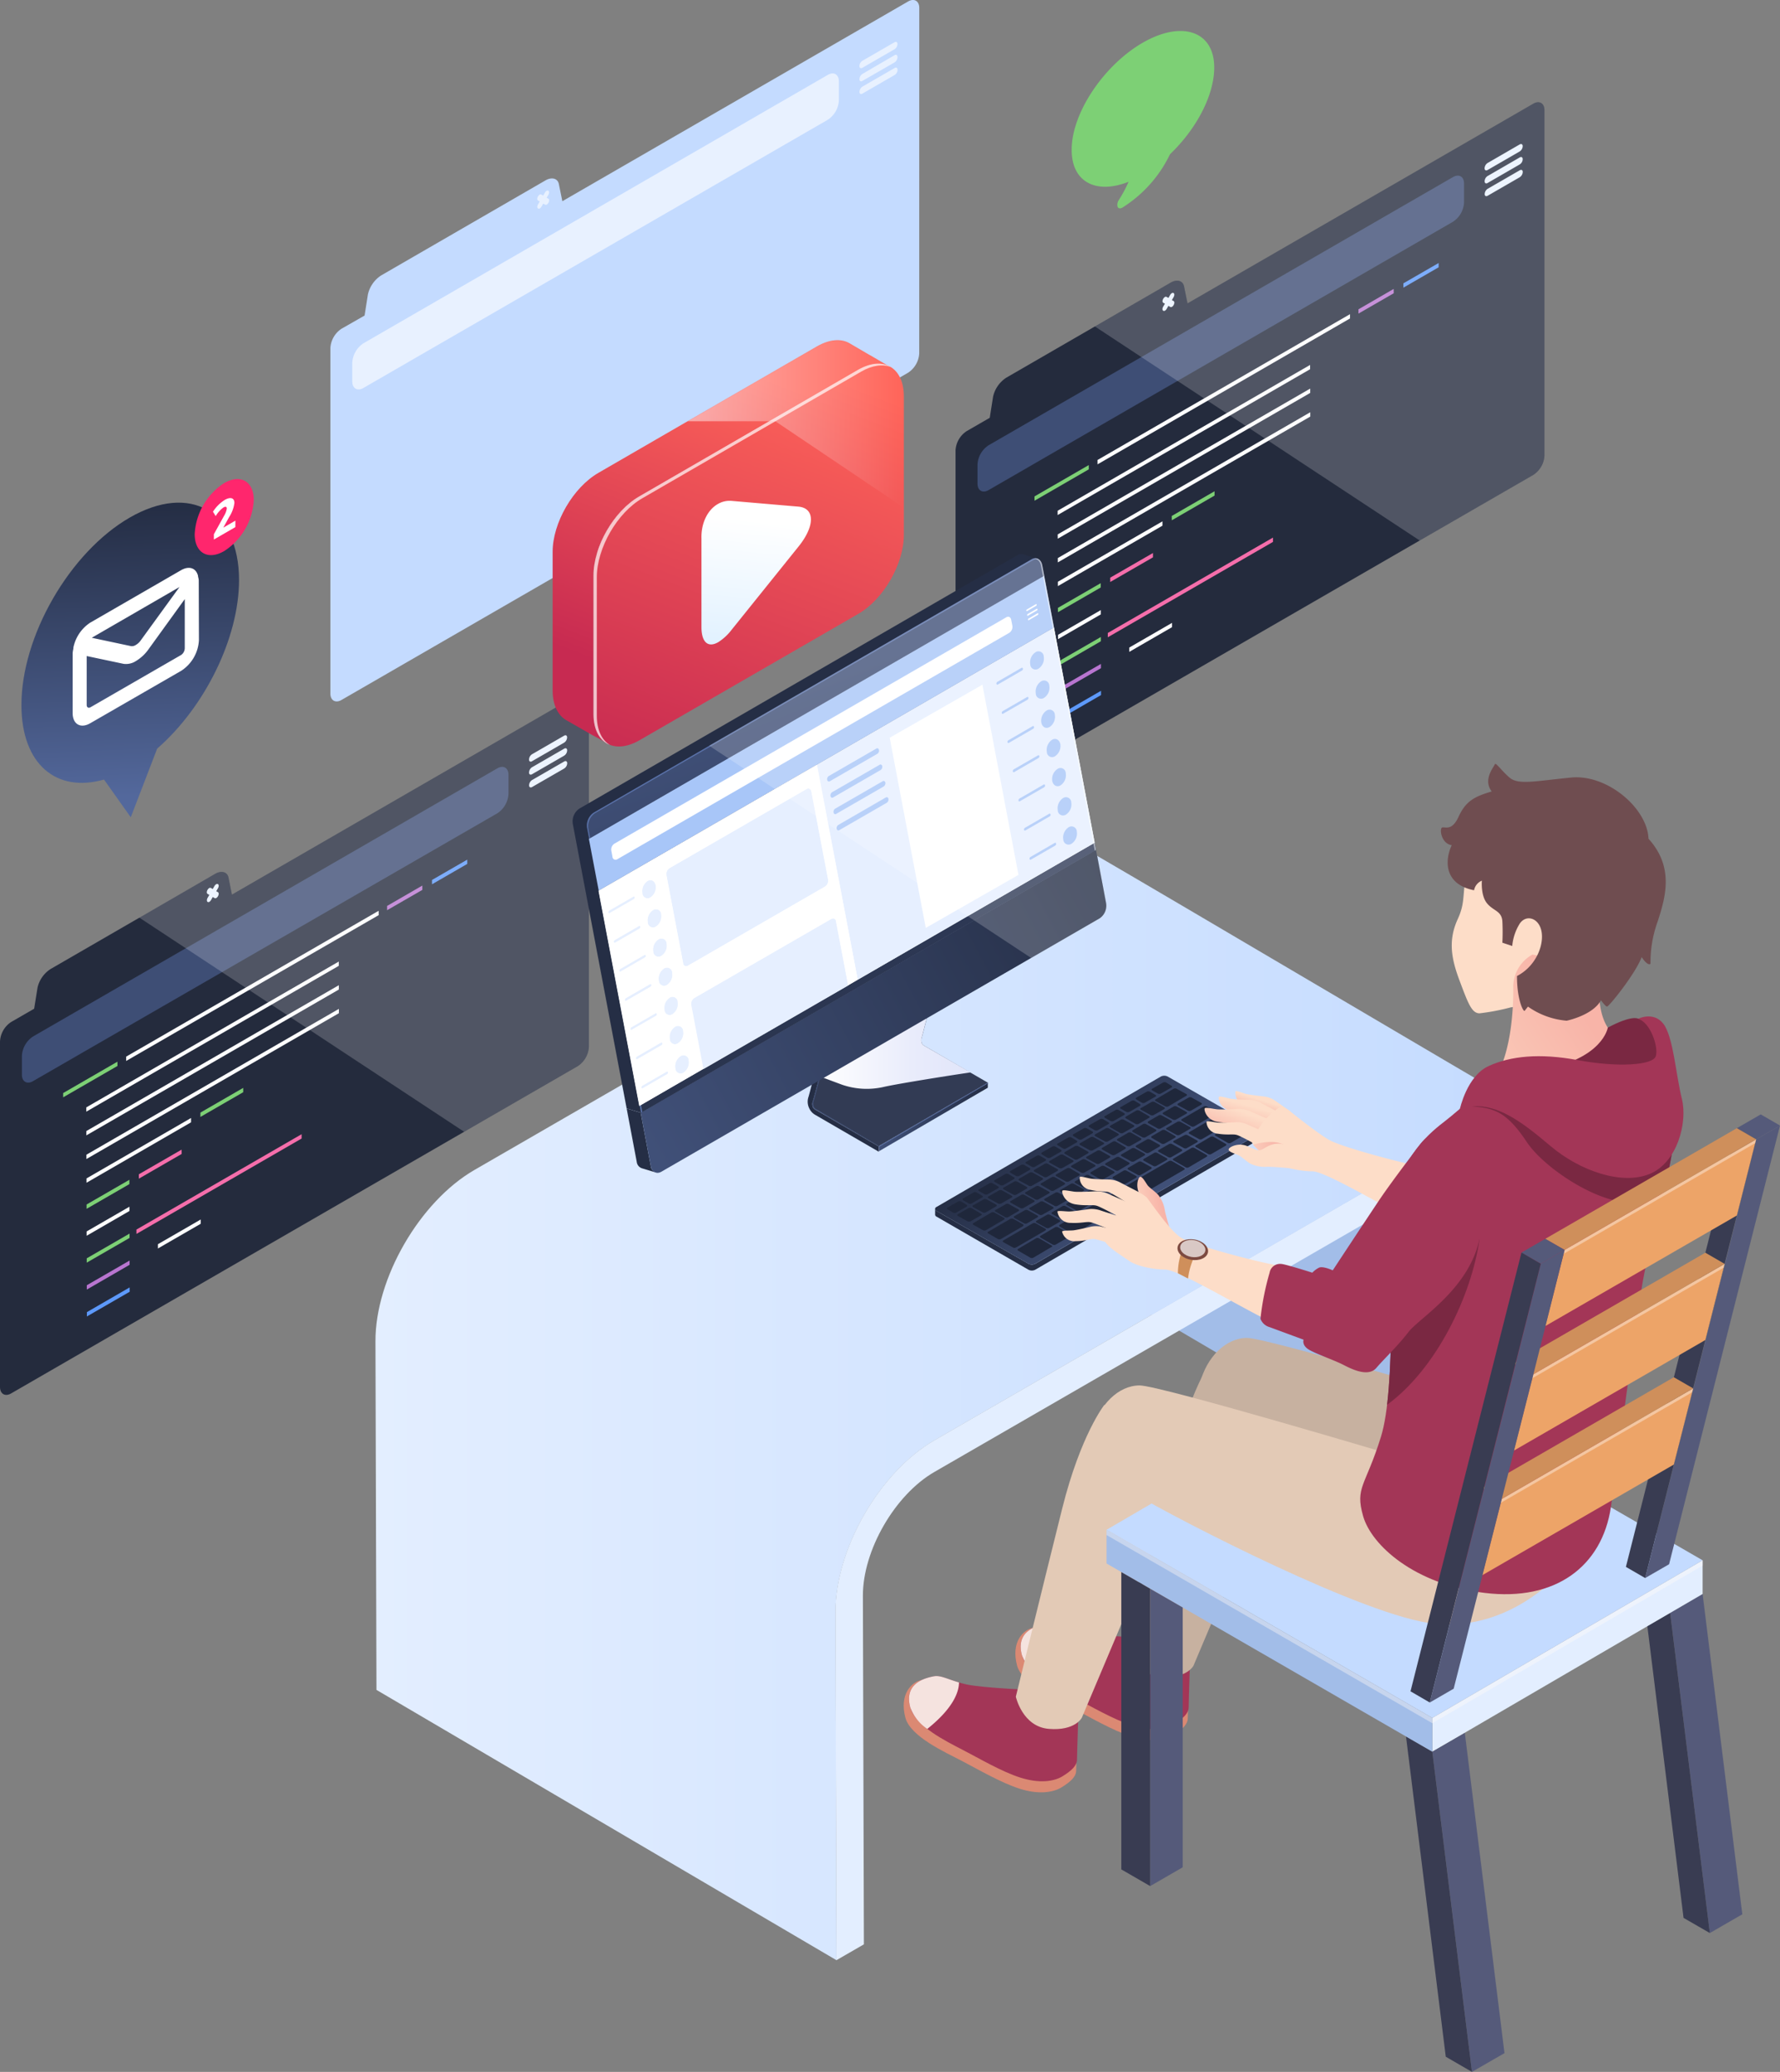<?xml version="1.0" encoding="UTF-8"?> <svg xmlns="http://www.w3.org/2000/svg" xmlns:xlink="http://www.w3.org/1999/xlink" viewBox="0 0 337.17 392.31"><rect x="0" y="0" width="337.17" height="392.31" fill="#808080" stroke="none"/><defs><style>.cls-1{isolation:isolate;}.cls-2{fill:#242b3d;}.cls-10,.cls-20,.cls-3,.cls-35{fill:#fff;}.cls-4{fill:#7dd075;}.cls-5{fill:#b875d0;}.cls-6{fill:#5d99fa;}.cls-7{fill:#f56eab;}.cls-8{fill:#e8f1ff;}.cls-9{fill:#3e4e75;}.cls-10{opacity:0.2;}.cls-10,.cls-20,.cls-22,.cls-35,.cls-45{mix-blend-mode:overlay;}.cls-11{fill:#c4dbff;}.cls-12{fill:#a2bde8;}.cls-13{fill:url(#linear-gradient);}.cls-14{fill:#e3eeff;}.cls-15{fill:#252e45;}.cls-16{fill:url(#linear-gradient-2);}.cls-17{fill:#1f273b;}.cls-18{fill:url(#linear-gradient-3);}.cls-19{fill:url(#linear-gradient-4);}.cls-20{opacity:0.7;}.cls-21{fill:url(#linear-gradient-5);}.cls-22,.cls-35{opacity:0.5;}.cls-22{fill:url(#linear-gradient-6);}.cls-23{fill:url(#linear-gradient-7);}.cls-24{fill:#5c73ab;}.cls-25{fill:#323b54;}.cls-26{mix-blend-mode:multiply;fill:url(#linear-gradient-8);}.cls-27{fill:url(#linear-gradient-9);}.cls-28{fill:#d5d8eb;}.cls-29{fill:url(#linear-gradient-10);}.cls-30{fill:url(#linear-gradient-11);}.cls-31{fill:url(#linear-gradient-12);}.cls-32{fill:#5971a8;}.cls-33{fill:#e6efff;}.cls-34{fill:#a8c6f8;}.cls-36{fill:url(#linear-gradient-13);}.cls-37{fill:#ff266d;}.cls-38{fill:#db8973;}.cls-39{fill:#a33657;}.cls-40{fill:#f5e3df;}.cls-41{fill:#c7b1a0;}.cls-42{fill:#e3cab6;}.cls-43{fill:#555a7a;}.cls-44{fill:#393c52;}.cls-45{fill:#fffbf7;opacity:0.4;}.cls-46,.cls-47,.cls-48,.cls-49,.cls-50,.cls-51,.cls-52,.cls-55,.cls-56,.cls-57,.cls-58{fill-rule:evenodd;}.cls-46{fill:url(#linear-gradient-14);}.cls-47{fill:url(#linear-gradient-15);}.cls-48{fill:url(#linear-gradient-16);}.cls-49{fill:#fdddc8;}.cls-50{fill:url(#linear-gradient-17);}.cls-51{fill:url(#linear-gradient-18);}.cls-52{fill:url(#linear-gradient-19);}.cls-53{fill:#6f4d50;}.cls-54{fill:#7a2842;}.cls-55{fill:url(#linear-gradient-20);}.cls-56,.cls-60{fill:#cf8f5b;}.cls-57{fill:#7d4a41;}.cls-58{fill:#d9c8c5;}.cls-59{fill:#eda468;}</style><linearGradient id="linear-gradient" x1="71.12" y1="265.41" x2="293.06" y2="265.41" gradientUnits="userSpaceOnUse"><stop offset="0" stop-color="#e3eeff"></stop><stop offset="1" stop-color="#c4dbff"></stop></linearGradient><linearGradient id="linear-gradient-2" x1="216.27" y1="229.15" x2="194.8" y2="209.39" gradientUnits="userSpaceOnUse"><stop offset="0" stop-color="#405078"></stop><stop offset="1" stop-color="#252e45"></stop></linearGradient><linearGradient id="linear-gradient-3" x1="142.56" y1="70.54" x2="120.08" y2="128.2" gradientUnits="userSpaceOnUse"><stop offset="0" stop-color="#ff6459"></stop><stop offset="1" stop-color="#c72a51"></stop></linearGradient><linearGradient id="linear-gradient-4" x1="155.09" y1="70.4" x2="125.01" y2="149.06" xlink:href="#linear-gradient-3"></linearGradient><linearGradient id="linear-gradient-5" x1="143.32" y1="98.57" x2="139.53" y2="136.79" gradientUnits="userSpaceOnUse"><stop offset="0" stop-color="#fff"></stop><stop offset="1" stop-color="#cfe9ff"></stop></linearGradient><linearGradient id="linear-gradient-6" x1="130.28" y1="80.29" x2="171.21" y2="80.29" gradientUnits="userSpaceOnUse"><stop offset="0" stop-color="#fff"></stop><stop offset="1" stop-color="#fff" stop-opacity="0"></stop></linearGradient><linearGradient id="linear-gradient-7" x1="166.49" y1="211.49" x2="187.12" y2="211.49" xlink:href="#linear-gradient-2"></linearGradient><linearGradient id="linear-gradient-8" x1="155.2" y1="192.54" x2="183.84" y2="192.54" gradientUnits="userSpaceOnUse"><stop offset="0" stop-color="#fff"></stop><stop offset="0.01" stop-color="#fefeff"></stop><stop offset="0.61" stop-color="#e9ecfb"></stop><stop offset="1" stop-color="#e1e5fa"></stop></linearGradient><linearGradient id="linear-gradient-9" x1="153.87" y1="197.94" x2="179.35" y2="197.94" xlink:href="#linear-gradient-2"></linearGradient><linearGradient id="linear-gradient-10" x1="178.91" y1="179.67" x2="159.69" y2="189.29" xlink:href="#linear-gradient-8"></linearGradient><linearGradient id="linear-gradient-11" x1="122.06" y1="215.1" x2="210.31" y2="167.93" xlink:href="#linear-gradient-2"></linearGradient><linearGradient id="linear-gradient-12" x1="148.58" y1="132.01" x2="176.54" y2="201.3" xlink:href="#linear-gradient-2"></linearGradient><linearGradient id="linear-gradient-13" x1="25.64" y1="150.78" x2="23.81" y2="96.45" gradientUnits="userSpaceOnUse"><stop offset="0" stop-color="#53689c"></stop><stop offset="1" stop-color="#252e45"></stop></linearGradient><linearGradient id="linear-gradient-14" x1="239.28" y1="208.37" x2="238.53" y2="210.81" gradientUnits="userSpaceOnUse"><stop offset="0" stop-color="#fdddc8"></stop><stop offset="1" stop-color="#f8b4a8"></stop></linearGradient><linearGradient id="linear-gradient-15" x1="236.76" y1="209.4" x2="235.58" y2="213.73" xlink:href="#linear-gradient-14"></linearGradient><linearGradient id="linear-gradient-16" x1="234.9" y1="210.35" x2="233" y2="215.62" xlink:href="#linear-gradient-14"></linearGradient><linearGradient id="linear-gradient-17" x1="280.19" y1="226.33" x2="293.95" y2="224.39" gradientUnits="userSpaceOnUse"><stop offset="0" stop-color="#fbd1be"></stop><stop offset="1" stop-color="#f8b4a8"></stop></linearGradient><linearGradient id="linear-gradient-18" x1="236.65" y1="218.73" x2="242.27" y2="217.94" xlink:href="#linear-gradient-17"></linearGradient><linearGradient id="linear-gradient-19" x1="276.3" y1="208.14" x2="300.47" y2="192.7" xlink:href="#linear-gradient-17"></linearGradient><linearGradient id="linear-gradient-20" x1="215.19" y1="229.14" x2="220.09" y2="228.45" xlink:href="#linear-gradient-17"></linearGradient></defs><title>Ресурс 1</title><g class="cls-1"><g id="Слой_2" data-name="Слой 2"><g id="OBJECTS"><path class="cls-2" d="M292.55,20.87c0-1.35-1-1.9-2.13-1.22l-65.48,37.8-.66-3.24c-.22-1.08-1.34-1.38-2.52-.7l-31.14,18a5.79,5.79,0,0,0-2.51,3.6l-.63,4-4.35,2.51A4.66,4.66,0,0,0,181,85.27v65.39c0,1.35,1,1.9,2.13,1.22L290.43,89.93a4.64,4.64,0,0,0,2.12-3.67Z"></path><polygon class="cls-3" points="255.72 59.49 255.72 60.3 207.9 87.92 207.89 87.1 255.72 59.49"></polygon><polygon class="cls-3" points="248.19 78.06 248.19 78.88 200.37 106.49 200.37 105.67 248.19 78.06"></polygon><polygon class="cls-3" points="248.18 73.58 248.18 74.4 200.36 102 200.35 101.19 248.18 73.58"></polygon><polygon class="cls-3" points="248.16 69.1 248.16 69.91 200.34 97.52 200.34 96.71 248.16 69.1"></polygon><polygon class="cls-4" points="206.24 88.06 206.24 88.87 195.96 94.81 195.95 94 206.24 88.06"></polygon><polygon class="cls-5" points="263.99 54.71 264 55.53 257.32 59.38 257.32 58.57 263.99 54.71"></polygon><polygon class="cls-6" points="272.51 49.8 272.51 50.61 265.83 54.47 265.83 53.65 272.51 49.8"></polygon><polygon class="cls-3" points="208.52 115.52 208.52 116.33 200.41 121.02 200.41 120.2 208.52 115.52"></polygon><polygon class="cls-4" points="208.5 110.42 208.5 111.24 200.4 115.92 200.39 115.1 208.5 110.42"></polygon><polygon class="cls-7" points="218.4 104.71 218.4 105.53 210.3 110.2 210.3 109.38 218.4 104.71"></polygon><polygon class="cls-7" points="241.13 101.79 241.13 102.61 209.84 120.67 209.84 119.85 241.13 101.79"></polygon><polygon class="cls-3" points="220.19 98.72 220.19 99.54 200.38 110.98 200.38 110.16 220.19 98.72"></polygon><polygon class="cls-4" points="230.06 93.02 230.06 93.84 221.96 98.52 221.95 97.7 230.06 93.02"></polygon><polygon class="cls-4" points="208.53 120.61 208.53 121.42 200.43 126.11 200.42 125.29 208.53 120.61"></polygon><polygon class="cls-5" points="208.54 125.71 208.55 126.52 200.44 131.2 200.44 130.39 208.54 125.71"></polygon><polygon class="cls-3" points="222.01 117.94 222.01 118.75 213.91 123.43 213.9 122.62 222.01 117.94"></polygon><polygon class="cls-6" points="208.56 130.8 208.56 131.61 200.45 136.3 200.45 135.48 208.56 130.8"></polygon><path class="cls-8" d="M220.66,57.5l-.33.57c-.18.31-.18.65,0,.76a.34.34,0,0,0,.33,0,.9.9,0,0,0,.33-.34l.33-.58.33.2a.34.34,0,0,0,.33,0,.86.86,0,0,0,.33-.35c.18-.31.18-.65,0-.75l-.33-.19.33-.57c.17-.32.17-.65,0-.75a.31.31,0,0,0-.33,0,.93.93,0,0,0-.33.35l-.32.56-.34-.18a.29.29,0,0,0-.32,0,.93.93,0,0,0-.33.35c-.18.31-.18.64,0,.75Z"></path><path class="cls-9" d="M277.32,38.33V34.77c0-1.35-.95-1.9-2.13-1.22L187.28,84.3A4.64,4.64,0,0,0,185.16,88v3.57c0,1.35,1,1.89,2.13,1.21L275.21,42A4.64,4.64,0,0,0,277.32,38.33Z"></path><path class="cls-8" d="M281.78,32.19l6.09-3.52a1.23,1.23,0,0,0,.56-1c0-.35-.25-.5-.57-.32l-6.09,3.52a1.28,1.28,0,0,0-.56,1C281.21,32.23,281.47,32.37,281.78,32.19Z"></path><path class="cls-8" d="M287.88,32.24l-6.09,3.51a1.25,1.25,0,0,0-.56,1c0,.36.25.49.56.32l6.09-3.52a1.23,1.23,0,0,0,.56-1C288.44,32.21,288.19,32.06,287.88,32.24Z"></path><path class="cls-8" d="M287.87,29.81l-6.09,3.52a1.22,1.22,0,0,0-.56,1c0,.36.26.5.56.32l6.09-3.52a1.18,1.18,0,0,0,.56-1C288.43,29.77,288.18,29.63,287.87,29.81Z"></path><path class="cls-10" d="M268.93,102.35l21.5-12.42a4.64,4.64,0,0,0,2.12-3.67V20.87c0-1.35-1-1.9-2.13-1.22l-65.48,37.8-.66-3.24c-.22-1.08-1.34-1.38-2.52-.7l-14.37,8.3Z"></path><path class="cls-11" d="M174.13,1.51c0-1.35-1-1.9-2.13-1.22L106.52,38.1l-.66-3.25c-.22-1.08-1.34-1.38-2.52-.7l-31.14,18a5.82,5.82,0,0,0-2.51,3.6l-.63,4L64.7,62.24a4.71,4.71,0,0,0-2.12,3.68v65.39c0,1.35,1,1.89,2.14,1.21L172,70.58a4.67,4.67,0,0,0,2.12-3.67Z"></path><path class="cls-8" d="M102.24,38.14l-.33.57c-.18.31-.18.66,0,.76a.33.33,0,0,0,.33,0,.93.93,0,0,0,.33-.35l.33-.57.32.19a.35.35,0,0,0,.34,0,1,1,0,0,0,.33-.35c.18-.31.17-.66,0-.76l-.34-.19.33-.56c.18-.32.18-.66,0-.76a.33.33,0,0,0-.33,0,.93.93,0,0,0-.33.35l-.33.56-.33-.18a.33.33,0,0,0-.33,0,.93.93,0,0,0-.33.35c-.18.31-.18.65,0,.76Z"></path><path class="cls-8" d="M158.9,19V15.41c0-1.35-1-1.89-2.13-1.21L68.85,65a4.69,4.69,0,0,0-2.12,3.67l0,3.56c0,1.35,1,1.9,2.13,1.22l87.9-50.75A4.64,4.64,0,0,0,158.9,19Z"></path><path class="cls-8" d="M163.35,12.84l6.1-3.52a1.2,1.2,0,0,0,.55-1c0-.35-.25-.5-.56-.32l-6.09,3.51a1.25,1.25,0,0,0-.56,1C162.79,12.87,163.05,13,163.35,12.84Z"></path><path class="cls-8" d="M169.46,12.88l-6.1,3.52a1.28,1.28,0,0,0-.56,1c0,.36.26.5.57.32l6.09-3.52a1.2,1.2,0,0,0,.56-1C170,12.85,169.77,12.7,169.46,12.88Z"></path><path class="cls-8" d="M169.45,10.45,163.36,14a1.23,1.23,0,0,0-.56,1c0,.36.25.5.56.32l6.09-3.51a1.23,1.23,0,0,0,.56-1C170,10.42,169.76,10.27,169.45,10.45Z"></path><path class="cls-2" d="M111.55,132.82c0-1.35-1-1.9-2.14-1.23L43.93,169.4l-.65-3.24c-.22-1.08-1.34-1.38-2.52-.7l-31.14,18A5.69,5.69,0,0,0,7.11,187l-.64,4-4.35,2.51A4.69,4.69,0,0,0,0,197.22v65.39c0,1.35,1,1.9,2.13,1.22l107.3-61.95a4.69,4.69,0,0,0,2.12-3.67Z"></path><polygon class="cls-3" points="71.72 172.46 71.73 173.28 23.9 200.89 23.9 200.07 71.72 172.46"></polygon><polygon class="cls-3" points="64.19 191.03 64.19 191.85 16.37 219.46 16.37 218.64 64.19 191.03"></polygon><polygon class="cls-3" points="64.18 186.55 64.18 187.37 16.36 214.98 16.36 214.16 64.18 186.55"></polygon><polygon class="cls-3" points="64.17 182.07 64.17 182.88 16.35 210.49 16.35 209.68 64.17 182.07"></polygon><polygon class="cls-4" points="22.24 201.03 22.25 201.84 11.96 207.78 11.96 206.97 22.24 201.03"></polygon><polygon class="cls-5" points="80 167.68 80 168.5 73.32 172.35 73.32 171.54 80 167.68"></polygon><polygon class="cls-6" points="88.51 162.77 88.51 163.58 81.83 167.44 81.83 166.62 88.51 162.77"></polygon><polygon class="cls-3" points="24.52 228.49 24.52 229.3 16.41 233.99 16.41 233.17 24.52 228.49"></polygon><polygon class="cls-4" points="24.51 223.39 24.51 224.21 16.4 228.89 16.4 228.07 24.51 223.39"></polygon><polygon class="cls-7" points="34.4 217.68 34.41 218.5 26.3 223.18 26.3 222.35 34.4 217.68"></polygon><polygon class="cls-7" points="57.13 214.76 57.13 215.58 25.85 233.64 25.84 232.82 57.13 214.76"></polygon><polygon class="cls-3" points="36.19 211.69 36.19 212.51 16.39 223.95 16.39 223.13 36.19 211.69"></polygon><polygon class="cls-4" points="46.07 205.99 46.07 206.81 37.96 211.49 37.96 210.67 46.07 205.99"></polygon><polygon class="cls-4" points="24.54 233.58 24.54 234.4 16.43 239.08 16.43 238.26 24.54 233.58"></polygon><polygon class="cls-5" points="24.55 238.68 24.55 239.49 16.44 244.18 16.44 243.36 24.55 238.68"></polygon><polygon class="cls-3" points="38.02 230.91 38.02 231.72 29.91 236.4 29.91 235.59 38.02 230.91"></polygon><polygon class="cls-6" points="24.56 243.77 24.57 244.59 16.46 249.27 16.46 248.45 24.56 243.77"></polygon><path class="cls-8" d="M39.65,169.45l-.33.57c-.17.31-.17.65,0,.75a.31.31,0,0,0,.33,0,1,1,0,0,0,.32-.34l.33-.58.33.19a.31.31,0,0,0,.33,0,.86.86,0,0,0,.33-.35c.18-.31.18-.65,0-.75l-.33-.19.33-.57c.18-.32.18-.65,0-.76a.34.34,0,0,0-.33,0,1,1,0,0,0-.34.35l-.32.56-.33-.18a.31.31,0,0,0-.33,0,.93.93,0,0,0-.33.35c-.18.31-.18.64,0,.75Z"></path><path class="cls-9" d="M96.32,150.28v-3.56c0-1.35-1-1.9-2.14-1.22L6.27,196.25a4.69,4.69,0,0,0-2.12,3.67v3.57c0,1.35,1,1.89,2.13,1.21L94.2,154A4.69,4.69,0,0,0,96.32,150.28Z"></path><path class="cls-8" d="M100.77,144.14l6.09-3.52a1.23,1.23,0,0,0,.56-1c0-.35-.25-.5-.56-.32l-6.09,3.52a1.25,1.25,0,0,0-.56,1C100.21,144.18,100.46,144.32,100.77,144.14Z"></path><path class="cls-8" d="M106.87,144.19l-6.09,3.51a1.25,1.25,0,0,0-.56,1c0,.36.26.5.56.33l6.1-3.52a1.23,1.23,0,0,0,.56-1C107.43,144.16,107.18,144,106.87,144.19Z"></path><path class="cls-8" d="M106.87,141.76l-6.1,3.52a1.25,1.25,0,0,0-.56,1c0,.36.26.5.57.32l6.09-3.52a1.23,1.23,0,0,0,.56-1C107.43,141.72,107.18,141.58,106.87,141.76Z"></path><path class="cls-10" d="M87.92,214.3l21.51-12.42a4.69,4.69,0,0,0,2.12-3.67V132.82c0-1.35-1-1.9-2.14-1.23L43.93,169.4l-.65-3.24c-.22-1.08-1.34-1.38-2.52-.7l-14.37,8.29Z"></path><path class="cls-12" d="M293.35,227.18c0-4.27-1.53-7.29-4-8.7-18.8-10.93-68.35-40.27-87.15-51.2,2.44,1.42,4,4.43,4,8.71l.19,66,87.15,51.19Z"></path><path class="cls-13" d="M205.91,160.94c-3.42-2-8.15-1.71-13.37,1.3L89.85,221.54c-10.36,6-18.77,20.53-18.73,32.44l.19,66,87.15,51.19-.19-66c0-11.91,8.37-26.46,18.73-32.44l102.7-59.3c5.21-3,9.94-3.28,13.36-1.29C274.26,201.21,224.71,171.87,205.91,160.94Z"></path><path class="cls-14" d="M279.7,213.43c10.36-6,18.81-1.16,18.85,10.75l.18,66-5.19,3-.19-66c0-8.61-6.14-12.09-13.64-7.76L177,278.71c-7.49,4.32-13.57,14.85-13.55,23.45l.19,66-5.2,3-.19-66c0-11.91,8.37-26.46,18.73-32.44Z"></path><path class="cls-15" d="M238.61,214.59l-42.51,24.7a1.4,1.4,0,0,1-1.29,0l-17.41-10a.45.45,0,0,1-.27-.38V230a.45.45,0,0,0,.27.37l17.41,10.05a1.4,1.4,0,0,0,1.29,0l42.5-24.7a.45.45,0,0,0,.27-.37v-1.17A.46.46,0,0,1,238.61,214.59Z"></path><path class="cls-16" d="M238.6,213.84c.36.21.36.54,0,.75l-42.51,24.7a1.4,1.4,0,0,1-1.29,0l-17.41-10a.4.4,0,0,1,0-.75l42.5-24.7a1.43,1.43,0,0,1,1.29,0Z"></path><path class="cls-17" d="M195.06,229l1.81,1a.6.6,0,0,0,.58,0l2-1.13c.16-.09.16-.24,0-.34l-1.81-1a.6.6,0,0,0-.58,0l-1.95,1.13C194.9,228.7,194.9,228.85,195.06,229Z"></path><path class="cls-17" d="M201.64,230.86l2-1.13c.16-.1.16-.25,0-.34l-1.8-1a.65.65,0,0,0-.59,0l-1.95,1.14c-.16.09-.16.24,0,.34l1.8,1A.68.68,0,0,0,201.64,230.86Z"></path><path class="cls-17" d="M196.36,231.5l1.8,1a.68.68,0,0,0,.59,0l1.95-1.13c.16-.1.16-.25,0-.34l-1.8-1a.68.68,0,0,0-.59,0l-2,1.14C196.19,231.25,196.19,231.4,196.36,231.5Z"></path><path class="cls-17" d="M207,231.23l-2.29-1.32a.66.66,0,0,0-.58,0l-3.39,2c-.16.09-.16.24,0,.34l2.29,1.32a.66.66,0,0,0,.58,0l3.4-2C207.14,231.48,207.14,231.33,207,231.23Z"></path><path class="cls-17" d="M202.73,233.71l-2.3-1.33a.66.66,0,0,0-.58,0L197.1,234c-.16.1-.16.25,0,.34l2.29,1.32a.6.6,0,0,0,.58,0l2.76-1.6A.17.17,0,0,0,202.73,233.71Z"></path><path class="cls-17" d="M192.17,230.63l1.81,1a.6.6,0,0,0,.58,0l1.95-1.13c.16-.1.16-.25,0-.34l-1.81-1a.6.6,0,0,0-.58,0l-2,1.13C192,230.39,192,230.54,192.17,230.63Z"></path><path class="cls-17" d="M186.33,227.09l-2,1.13a.18.18,0,0,0,0,.34l1.81,1a.68.68,0,0,0,.59,0l1.95-1.13a.18.18,0,0,0,0-.34l-1.81-1A.62.62,0,0,0,186.33,227.09Z"></path><path class="cls-17" d="M185.83,229.81l-1.8-1.05a.66.66,0,0,0-.58,0l-2,1.14c-.16.09-.16.24,0,.34l1.81,1a.65.65,0,0,0,.59,0l2-1.13C186,230.06,186,229.9,185.83,229.81Z"></path><path class="cls-17" d="M190.16,230.59l-1.81-1a.6.6,0,0,0-.58,0l-3.39,2c-.16.09-.16.24,0,.34l1.81,1a.6.6,0,0,0,.58,0l3.4-2C190.33,230.84,190.33,230.68,190.16,230.59Z"></path><path class="cls-17" d="M193.75,231.8l-1.8-1a.68.68,0,0,0-.59,0l-4.16,2.42a.17.17,0,0,0,0,.33l1.81,1.05a.68.68,0,0,0,.59,0l4.16-2.42C193.92,232.05,193.92,231.9,193.75,231.8Z"></path><path class="cls-17" d="M198,232.64l-1.8-1a.68.68,0,0,0-.59,0l-5.55,3.23a.18.18,0,0,0,0,.34l1.81,1a.6.6,0,0,0,.58,0L198,233C198.16,232.88,198.16,232.73,198,232.64Z"></path><path class="cls-17" d="M199.13,235.8l-2.3-1.33a.66.66,0,0,0-.58,0l-3.39,2c-.16.1-.16.25,0,.34l2.3,1.33a.63.63,0,0,0,.58,0l3.39-2A.17.17,0,0,0,199.13,235.8Z"></path><path class="cls-17" d="M183.07,228.12l-1-.61a.68.68,0,0,0-.59,0l-2,1.14c-.16.1-.16.25,0,.34l1.06.61a.66.66,0,0,0,.58,0l2-1.14C183.23,228.36,183.23,228.21,183.07,228.12Z"></path><path class="cls-17" d="M195,222.05l-1.95,1.13c-.16.1-.16.25,0,.34l1.81,1a.62.62,0,0,0,.59,0l2-1.13c.16-.09.16-.24,0-.34l-1.81-1A.68.68,0,0,0,195,222.05Z"></path><path class="cls-17" d="M191.41,222.06l1.05.61a.73.73,0,0,0,.58,0l2-1.15c.16-.09.16-.24,0-.34l-1.05-.6a.66.66,0,0,0-.58,0l-2,1.14C191.24,221.81,191.25,222,191.41,222.06Z"></path><path class="cls-17" d="M188.42,223.79l1.06.61a.66.66,0,0,0,.58,0l2-1.15a.17.17,0,0,0,0-.33l-1.05-.61a.68.68,0,0,0-.59,0l-2,1.14C188.26,223.55,188.26,223.7,188.42,223.79Z"></path><path class="cls-17" d="M185.44,225.52l1.05.61a.66.66,0,0,0,.58,0l2-1.14c.16-.09.16-.24,0-.34l-1.06-.6a.63.63,0,0,0-.58,0l-2,1.15A.17.17,0,0,0,185.44,225.52Z"></path><path class="cls-17" d="M182.46,227.26l1,.61a.63.63,0,0,0,.58,0l2-1.14c.17-.09.16-.24,0-.33l-1.05-.61a.6.6,0,0,0-.58,0l-2,1.14C182.29,227,182.29,227.16,182.46,227.26Z"></path><path class="cls-17" d="M203.67,217l-1.95,1.13c-.16.1-.16.25,0,.34l1.81,1.05a.65.65,0,0,0,.59,0l1.95-1.13c.16-.09.16-.24,0-.34l-1.81-1A.68.68,0,0,0,203.67,217Z"></path><path class="cls-17" d="M200.36,216.86l1,.6a.6.6,0,0,0,.58,0l2-1.14c.16-.09.16-.24,0-.34l-1-.6a.6.6,0,0,0-.58,0l-2,1.14C200.19,216.61,200.19,216.76,200.36,216.86Z"></path><path class="cls-17" d="M197.37,218.59l1,.61a.68.68,0,0,0,.59,0l2-1.14c.16-.1.16-.25,0-.34l-1.05-.61a.68.68,0,0,0-.59,0l-2,1.14C197.21,218.35,197.21,218.5,197.37,218.59Z"></path><path class="cls-17" d="M206.32,213.39l1.05.61a.66.66,0,0,0,.58,0l2-1.15a.17.17,0,0,0,0-.33l-1-.61a.68.68,0,0,0-.59,0l-2,1.14A.18.18,0,0,0,206.32,213.39Z"></path><path class="cls-17" d="M203.34,215.12l1,.61a.66.66,0,0,0,.58,0l2-1.14c.16-.09.15-.25,0-.34l-1.05-.6a.63.63,0,0,0-.58,0l-2,1.14C203.18,214.88,203.18,215,203.34,215.12Z"></path><path class="cls-17" d="M215.27,208.19l1,.6a.62.62,0,0,0,.59,0l2-1.14a.17.17,0,0,0,0-.33l-1.05-.61a.68.68,0,0,0-.59,0l-2,1.14C215.11,207.94,215.11,208.09,215.27,208.19Z"></path><path class="cls-17" d="M212.29,209.92l1.05.61a.66.66,0,0,0,.58,0l2-1.14c.17-.1.16-.25,0-.34l-1-.61a.66.66,0,0,0-.58,0l-2,1.15A.17.17,0,0,0,212.29,209.92Z"></path><path class="cls-17" d="M224.7,210.52l-1.81-1a.6.6,0,0,0-.58,0l-1.95,1.13c-.16.09-.16.24,0,.34l1.81,1a.6.6,0,0,0,.58,0l2-1.13A.18.18,0,0,0,224.7,210.52Z"></path><path class="cls-17" d="M223.84,212.22l1.81,1.05a.66.66,0,0,0,.58,0l4.16-2.42c.16-.09.16-.24,0-.34l-1.81-1a.66.66,0,0,0-.58,0l-4.17,2.42A.18.18,0,0,0,223.84,212.22Z"></path><path class="cls-17" d="M219.28,213.67a.63.63,0,0,0,.58,0l2-1.13a.18.18,0,0,0,0-.34l-1.81-1a.6.6,0,0,0-.58,0l-1.95,1.13c-.16.09-.16.24,0,.34Z"></path><path class="cls-17" d="M223.46,214.88l1.95-1.13c.16-.1.16-.25,0-.34l-1.81-1a.66.66,0,0,0-.58,0l-2,1.14a.17.17,0,0,0,0,.33l1.81,1A.66.66,0,0,0,223.46,214.88Z"></path><path class="cls-17" d="M225.29,214.68l1.81,1a.62.62,0,0,0,.59,0l5.55-3.22c.16-.1.16-.25,0-.34l-1.81-1a.68.68,0,0,0-.59,0l-5.55,3.23C225.13,214.43,225.13,214.58,225.29,214.68Z"></path><path class="cls-17" d="M236.53,214.06l-2.29-1.32a.6.6,0,0,0-.58,0l-3.39,2a.17.17,0,0,0,0,.33l2.29,1.33a.66.66,0,0,0,.58,0l3.39-2C236.69,214.3,236.69,214.15,236.53,214.06Z"></path><path class="cls-17" d="M220.57,216.56l2-1.14a.17.17,0,0,0,0-.33L220.71,214a.66.66,0,0,0-.58,0l-1.95,1.13c-.16.1-.16.25,0,.34l1.81,1.05A.66.66,0,0,0,220.57,216.56Z"></path><path class="cls-17" d="M224.76,217.42l2-1.13c.16-.09.16-.24,0-.34l-1.81-1a.62.62,0,0,0-.59,0L222.36,216a.18.18,0,0,0,0,.34l1.81,1A.62.62,0,0,0,224.76,217.42Z"></path><path class="cls-17" d="M232.18,216.59l-2.3-1.33a.66.66,0,0,0-.58,0l-2.75,1.61a.17.17,0,0,0,0,.33l2.29,1.33a.66.66,0,0,0,.58,0l2.76-1.6A.18.18,0,0,0,232.18,216.59Z"></path><path class="cls-17" d="M221.87,219.1l1.95-1.13c.16-.09.16-.24,0-.34l-1.8-1a.65.65,0,0,0-.59,0l-1.95,1.13a.18.18,0,0,0,0,.34l1.81,1A.62.62,0,0,0,221.87,219.1Z"></path><path class="cls-17" d="M228.56,218.69l-2.3-1.32a.66.66,0,0,0-.58,0l-3.39,2a.18.18,0,0,0,0,.34l2.3,1.32a.6.6,0,0,0,.58,0l3.39-2C228.72,218.94,228.72,218.79,228.56,218.69Z"></path><path class="cls-17" d="M223.2,209.3l1.81,1a.63.63,0,0,0,.58,0l1.95-1.13c.16-.1.17-.25,0-.34l-1.81-1a.62.62,0,0,0-.59,0l-2,1.13C223,209.05,223,209.2,223.2,209.3Z"></path><path class="cls-17" d="M218.91,208.49l1.81,1a.65.65,0,0,0,.59,0l3.39-2a.17.17,0,0,0,0-.33l-1.81-1a.68.68,0,0,0-.59,0l-3.39,2C218.75,208.25,218.75,208.4,218.91,208.49Z"></path><path class="cls-17" d="M220.52,209.66l-1.81-1a.66.66,0,0,0-.58,0l-2,1.14a.17.17,0,0,0,0,.33l1.81,1a.68.68,0,0,0,.59,0l2-1.13C220.68,209.9,220.68,209.75,220.52,209.66Z"></path><path class="cls-17" d="M215.23,210.29l-1.95,1.13c-.16.1-.16.25,0,.34l1.81,1.05a.68.68,0,0,0,.59,0l1.95-1.14a.17.17,0,0,0,0-.33l-1.82-1.05A.66.66,0,0,0,215.23,210.29Z"></path><path class="cls-17" d="M192.12,223.73l-2,1.13a.18.18,0,0,0,0,.34l1.81,1a.62.62,0,0,0,.59,0l1.95-1.13c.16-.1.16-.25,0-.34l-1.81-1A.6.6,0,0,0,192.12,223.73Z"></path><path class="cls-17" d="M219,220.78l2-1.13c.16-.09.16-.24,0-.34l-1.8-1a.62.62,0,0,0-.59,0l-1.95,1.13c-.16.1-.16.25,0,.34l1.81,1A.62.62,0,0,0,219,220.78Z"></path><path class="cls-17" d="M216.09,222.46l1.95-1.13c.16-.09.16-.24,0-.34l-1.8-1a.62.62,0,0,0-.59,0l-1.95,1.13c-.16.09-.16.24,0,.34l1.81,1A.62.62,0,0,0,216.09,222.46Z"></path><path class="cls-17" d="M213.2,224.14l2-1.13c.16-.09.16-.25,0-.34l-1.8-1a.65.65,0,0,0-.59,0l-1.95,1.14c-.16.09-.16.24,0,.34l1.81,1A.62.62,0,0,0,213.2,224.14Z"></path><path class="cls-17" d="M212.34,212l-2,1.13c-.16.1-.16.25,0,.34l1.81,1.05a.68.68,0,0,0,.59,0l2-1.14c.16-.09.16-.24,0-.34l-1.82-1A.66.66,0,0,0,212.34,212Z"></path><path class="cls-17" d="M216.53,212.84,214.58,214c-.16.09-.16.24,0,.34l1.81,1a.66.66,0,0,0,.58,0l1.95-1.13c.16-.1.16-.25,0-.34l-1.81-1A.6.6,0,0,0,216.53,212.84Z"></path><path class="cls-17" d="M209.46,213.65l-2,1.13c-.16.1-.16.25,0,.34l1.81,1a.68.68,0,0,0,.59,0l1.95-1.14c.16-.09.16-.24,0-.33l-1.8-1A.66.66,0,0,0,209.46,213.65Z"></path><path class="cls-17" d="M213.64,214.51l-1.95,1.14c-.16.09-.16.24,0,.34l1.81,1a.66.66,0,0,0,.58,0l2-1.13c.15-.1.16-.25,0-.34l-1.82-1.05A.66.66,0,0,0,213.64,214.51Z"></path><path class="cls-17" d="M206.56,215.33l-1.95,1.13c-.16.1-.16.25,0,.34l1.81,1a.65.65,0,0,0,.59,0l2-1.13a.17.17,0,0,0,0-.33l-1.82-1A.66.66,0,0,0,206.56,215.33Z"></path><path class="cls-17" d="M217.68,218.24l1.95-1.14c.16-.09.16-.24,0-.34l-1.81-1a.66.66,0,0,0-.58,0l-2,1.13c-.16.1-.16.25,0,.34l1.81,1.05A.66.66,0,0,0,217.68,218.24Z"></path><path class="cls-17" d="M210.75,216.19l-1.95,1.14c-.16.09-.16.24,0,.34l1.81,1a.66.66,0,0,0,.58,0l1.95-1.13c.16-.1.16-.25,0-.34l-1.81-1.05A.66.66,0,0,0,210.75,216.19Z"></path><path class="cls-17" d="M214.79,219.92l2-1.14c.16-.09.16-.24,0-.34l-1.81-1a.66.66,0,0,0-.58,0l-1.95,1.13c-.17.1-.16.25,0,.34l1.81,1A.66.66,0,0,0,214.79,219.92Z"></path><path class="cls-17" d="M207.86,217.87l-2,1.14a.17.17,0,0,0,0,.33l1.81,1a.66.66,0,0,0,.58,0l1.95-1.14c.17-.09.17-.24,0-.33l-1.8-1A.68.68,0,0,0,207.86,217.87Z"></path><path class="cls-17" d="M211.9,221.6l1.95-1.14c.16-.09.16-.24,0-.34l-1.81-1a.66.66,0,0,0-.58,0l-2,1.13c-.16.1-.16.25,0,.34l1.81,1A.63.63,0,0,0,211.9,221.6Z"></path><path class="cls-17" d="M205,219.55,203,220.69c-.16.09-.16.24,0,.34l1.81,1a.66.66,0,0,0,.58,0l2-1.14c.17-.09.17-.24,0-.33l-1.8-1A.68.68,0,0,0,205,219.55Z"></path><path class="cls-17" d="M209,223.28l2-1.14c.16-.09.16-.24,0-.34l-1.81-1a.66.66,0,0,0-.58,0l-1.95,1.13c-.16.1-.16.25,0,.34l1.81,1.05A.66.66,0,0,0,209,223.28Z"></path><path class="cls-17" d="M202.08,221.23l-2,1.14c-.16.09-.16.24,0,.34l1.81,1a.66.66,0,0,0,.58,0l1.95-1.14c.17-.09.16-.24,0-.33l-1.8-1.05A.68.68,0,0,0,202.08,221.23Z"></path><path class="cls-17" d="M206.12,225l1.95-1.13c.16-.09.16-.24,0-.34l-1.81-1a.6.6,0,0,0-.58,0l-2,1.13c-.16.1-.16.25,0,.34l1.81,1A.6.6,0,0,0,206.12,225Z"></path><path class="cls-17" d="M199.19,222.91l-1.95,1.14a.17.17,0,0,0,0,.33l1.81,1.05a.66.66,0,0,0,.58,0l2-1.14c.16-.09.17-.24,0-.33l-1.8-1.05A.68.68,0,0,0,199.19,222.91Z"></path><path class="cls-17" d="M210.31,225.82l1.95-1.13c.16-.09.16-.25,0-.34l-1.8-1a.62.62,0,0,0-.59,0l-2,1.13c-.16.09-.16.24,0,.34l1.81,1A.62.62,0,0,0,210.31,225.82Z"></path><path class="cls-17" d="M203.23,226.63l2-1.13c.16-.09.16-.24,0-.34l-1.81-1a.6.6,0,0,0-.58,0l-1.95,1.13c-.16.1-.16.25,0,.34l1.81,1A.6.6,0,0,0,203.23,226.63Z"></path><path class="cls-17" d="M196.3,224.59l-2,1.14a.17.17,0,0,0,0,.33l1.81,1.05a.66.66,0,0,0,.58,0l2-1.14a.17.17,0,0,0,0-.33l-1.82-1A.66.66,0,0,0,196.3,224.59Z"></path><path class="cls-17" d="M207.42,227.5l2-1.13c.16-.1.16-.25,0-.34l-1.8-1a.62.62,0,0,0-.59,0L205,226.12c-.16.09-.16.24,0,.34l1.8,1A.68.68,0,0,0,207.42,227.5Z"></path><path class="cls-17" d="M200.34,228.31l1.95-1.13c.16-.09.16-.24,0-.34l-1.81-1a.6.6,0,0,0-.58,0l-2,1.13c-.16.1-.16.24,0,.34l1.81,1A.6.6,0,0,0,200.34,228.31Z"></path><path class="cls-17" d="M204.53,229.18l1.95-1.13c.16-.1.16-.25,0-.34l-1.8-1a.65.65,0,0,0-.59,0l-2,1.14c-.16.09-.16.24,0,.34l1.8,1A.68.68,0,0,0,204.53,229.18Z"></path><path class="cls-17" d="M224.29,221.17,222,219.85a.68.68,0,0,0-.59,0L205,229.37c-.16.1-.16.25,0,.34l2.29,1.33a.66.66,0,0,0,.58,0l16.39-9.53C224.45,221.42,224.45,221.27,224.29,221.17Z"></path><path class="cls-17" d="M200.78,218.69l-1.95,1.13c-.16.1-.16.25,0,.34l1.81,1a.62.62,0,0,0,.59,0l2-1.13c.16-.09.16-.24,0-.34l-1.81-1A.62.62,0,0,0,200.78,218.69Z"></path><path class="cls-17" d="M197.89,220.37l-1.95,1.13c-.16.1-.16.25,0,.34l1.81,1a.62.62,0,0,0,.59,0l1.95-1.13a.18.18,0,0,0,0-.34l-1.81-1A.62.62,0,0,0,197.89,220.37Z"></path><path class="cls-17" d="M194.39,220.32l1.05.61a.66.66,0,0,0,.58,0l2-1.14c.17-.09.17-.25,0-.34l-1.05-.61a.68.68,0,0,0-.59,0l-2,1.15A.17.17,0,0,0,194.39,220.32Z"></path><path class="cls-17" d="M209.31,211.66l1.05.6a.66.66,0,0,0,.58,0l2-1.14c.16-.09.16-.24,0-.34l-1.05-.6a.6.6,0,0,0-.58,0l-2,1.14C209.14,211.41,209.14,211.56,209.31,211.66Z"></path><path class="cls-17" d="M218.25,206.46l1.05.6a.68.68,0,0,0,.59,0l2-1.14a.18.18,0,0,0,0-.34l-1-.6a.62.62,0,0,0-.59,0l-2,1.14C218.09,206.21,218.09,206.36,218.25,206.46Z"></path><path class="cls-17" d="M188.57,229.42l1.81,1.05a.66.66,0,0,0,.58,0l1.95-1.14c.16-.09.17-.24,0-.33L191.1,228a.66.66,0,0,0-.58,0l-2,1.14A.17.17,0,0,0,188.57,229.42Z"></path><path class="cls-17" d="M193.41,226.27l-1.95,1.14a.17.17,0,0,0,0,.33l1.81,1a.66.66,0,0,0,.58,0l2-1.14c.16-.09.17-.24,0-.34l-1.81-1A.66.66,0,0,0,193.41,226.27Z"></path><path class="cls-17" d="M189.23,225.41l-2,1.13a.18.18,0,0,0,0,.34l1.81,1a.62.62,0,0,0,.59,0l2-1.13c.16-.1.16-.25,0-.34l-1.81-1A.63.63,0,0,0,189.23,225.41Z"></path><path class="cls-18" d="M160.92,65c-1.58-.92-3.77-.79-6.19.6L113.36,89.53c-4.82,2.78-8.7,9.51-8.68,15v26.21c0,2.75,1,4.69,2.54,5.6l3.5,2c6.63,3.84-2.39-1.47,4.24,2.38-1.57-.91-2.54-2.85-2.54-5.6V109c0-5.54,3.86-12.27,8.68-15l41.37-23.89c2.42-1.39,4.61-1.52,6.19-.6C160.87,64.93,168.72,69.57,160.92,65Z"></path><path class="cls-19" d="M162.47,70.06c4.81-2.77,8.72-.54,8.74,5v26.21c0,5.53-3.88,12.27-8.69,15l-41.36,23.88c-4.82,2.78-8.73.55-8.74-5V109c0-5.54,3.86-12.27,8.68-15Z"></path><path class="cls-20" d="M113.05,135.52V109.31c0-5.53,3.87-12.27,8.68-15L163.1,70.38c2.14-1.24,4.11-1.47,5.63-.87-1.59-1-3.81-.87-6.26.55L121.1,94c-4.82,2.78-8.7,9.51-8.68,15v26.2c0,3.07,1.21,5.11,3.1,5.86C114,140.14,113.05,138.23,113.05,135.52Z"></path><path class="cls-21" d="M136,95.42a4.4,4.4,0,0,1,2.55-.58l12.69,1.09c3.15.28,3.16,3.68,0,7.58l-12.64,15.72a9.86,9.86,0,0,1-2.54,2.36c-1.88,1.09-3.18.12-3.19-2.84l0-16.82C132.79,99,134.08,96.5,136,95.42Z"></path><path class="cls-22" d="M168.65,69.45h0c-7.79-4.53.06.11-7.74-4.42-1.58-.92-3.77-.79-6.19.6L130.28,79.76h16.58l24.35,16.37V75.05C171.2,72.29,170.22,70.36,168.65,69.45Z"></path><g class="cls-1"><polygon class="cls-23" points="166.49 217.02 187.12 204.99 187.11 205.96 166.49 217.99 166.49 217.02"></polygon><polygon class="cls-24" points="166.49 217.17 187.12 205.14 187.12 204.99 166.49 217.02 166.49 217.17"></polygon><path class="cls-25" d="M175.05,198a1,1,0,0,1-.44-.46,1.65,1.65,0,0,1,0-1.14c.12-.37,1.06-4,2.15-8.17s2.28-8.8,2.42-9.15a.43.43,0,0,1,.19-.24l-20.63,12a.5.5,0,0,0-.19.25c-.13.34-1.35,5-2.41,9.14s-2,7.8-2.16,8.17a1.59,1.59,0,0,0,0,1.14,1,1,0,0,0,.43.46l12.07,7,20.63-12Z"></path><path class="cls-26" d="M176.74,188.25c1.07-4.13,2.28-8.8,2.42-9.15a.43.43,0,0,1,.19-.24l-20.63,12a.5.5,0,0,0-.19.25c-.13.34-1.35,5-2.41,9.14l-.92,3.54,4.25,1.58a14.33,14.33,0,0,0,7.81.47c2.27-.54,11.28-2,16.58-2.78L175.05,198a1,1,0,0,1-.44-.46,1.65,1.65,0,0,1,0-1.14C174.71,196.05,175.65,192.43,176.74,188.25Z"></path><path class="cls-27" d="M154.61,210a.94.94,0,0,1-.44-.46,1.65,1.65,0,0,1,0-1.14c.13-.37,1.07-4,2.16-8.16s2.28-8.81,2.41-9.15a.48.48,0,0,1,.19-.24L179.24,179a.48.48,0,0,1,.11-.09l-20.63,12a.5.5,0,0,0-.19.25c-.13.34-1.35,5-2.41,9.14s-2,7.8-2.16,8.17a1.59,1.59,0,0,0,0,1.14,1,1,0,0,0,.43.46l12.07,7,.16-.1Z"></path><polygon class="cls-28" points="160.72 190.7 181.34 178.66 181.34 179.64 160.72 191.67 160.72 190.7"></polygon><path class="cls-29" d="M180.23,178a1.6,1.6,0,0,0-1.49-.19l-20.62,12a1.58,1.58,0,0,1,1.49.2l1.11.64,20.62-12Z"></path><path class="cls-15" d="M160.72,190.7v1l-1.11-.64c-.09-.05-.86-.47-1.08.11-.13.34-1.35,5-2.41,9.14s-2,7.8-2.16,8.17a1.59,1.59,0,0,0,0,1.14,1,1,0,0,0,.43.46l12.07,7v1l-12.07-7a2.75,2.75,0,0,1-1.12-1.26,2.8,2.8,0,0,1-.14-2.08c.12-.34,1.14-4.29,2.14-8.11,1.38-5.34,2.3-8.87,2.43-9.22.32-.84,1.21-.68,1.88-.29Z"></path></g><path class="cls-15" d="M123.27,220.79l-1.91-10.1-2.66-.8,1.91,10.1a1.45,1.45,0,0,0,1,1.23l2.66.8A1.47,1.47,0,0,1,123.27,220.79Z"></path><path class="cls-15" d="M197.42,107a1.49,1.49,0,0,0-1-1.25h0l-2.66-.8a1.27,1.27,0,0,0-1,.15l-83,48A2.92,2.92,0,0,0,108.5,156l10.2,53.88,2.66.8,86.25-49.79-.25-1.34-.27-.36-9.35-49.74.06-.44Z"></path><path class="cls-30" d="M209.52,171l-1.91-10.1-86.25,49.79,1.91,10.1c.21,1.11,1.1,1.59,2,1.08l83.06-48A2.91,2.91,0,0,0,209.52,171Z"></path><path class="cls-31" d="M197.42,107c-.21-1.1-1.1-1.59-2-1.09l-83,48a2.93,2.93,0,0,0-1.22,2.93l10.19,53.88,86.25-49.79-.25-1.34-.25-.26-9.36-49.92.05-.36Z"></path><path class="cls-32" d="M111.45,156.93a3,3,0,0,1,1.22-2.93l83.06-47.95a1.32,1.32,0,0,1,1-.17,1.24,1.24,0,0,0-1.27,0l-83,48a2.93,2.93,0,0,0-1.22,2.93l10.19,53.88.24-.13Z"></path><polygon class="cls-2" points="121.11 209.37 207.36 159.57 197.8 109.03 111.55 158.82 121.11 209.37"></polygon><polygon class="cls-3" points="154.75 144.78 199.63 118.83 207.35 159.57 162.47 185.51 160.65 186.57 133.21 202.41 121.13 209.38 113.41 168.64 154.75 144.78"></polygon><polygon class="cls-33" points="199.63 118.83 154.75 144.78 162.47 185.51 207.35 159.57 199.63 118.83"></polygon><polygon class="cls-3" points="186.09 129.65 168.53 139.69 175.36 175.7 192.92 165.66 186.09 129.65"></polygon><path class="cls-34" d="M158.79,156.2l9-5.2a.33.33,0,0,1,.5.27.71.71,0,0,1-.31.73l-9,5.19c-.22.14-.44,0-.5-.26A.75.75,0,0,1,158.79,156.2Z"></path><path class="cls-34" d="M158.21,153.11l9-5.19c.22-.13.44,0,.5.26a.76.76,0,0,1-.32.74l-9,5.19c-.23.13-.45,0-.5-.27A.73.73,0,0,1,158.21,153.11Z"></path><path class="cls-34" d="M157.62,150l9-5.19c.22-.14.45,0,.5.26a.75.75,0,0,1-.31.73l-9,5.2c-.22.13-.45,0-.5-.27A.75.75,0,0,1,157.62,150Z"></path><path class="cls-34" d="M157,146.93l9-5.19c.23-.14.45,0,.5.26a.7.7,0,0,1-.31.73l-9,5.2c-.23.13-.45,0-.51-.27A.74.74,0,0,1,157,146.93Z"></path><polygon class="cls-34" points="197.77 109.03 111.55 158.84 113.41 168.64 154.75 144.78 199.63 118.83 197.77 109.03"></polygon><path class="cls-3" d="M116.36,159.76l74.28-42.89c.4-.24.81,0,.9.48l.22,1.13a1.35,1.35,0,0,1-.56,1.33L116.92,162.7a.59.59,0,0,1-.91-.48l-.21-1.13A1.32,1.32,0,0,1,116.36,159.76Z"></path><path class="cls-3" d="M194.5,115.41l1.71-1a.09.09,0,0,1,.15.08.21.21,0,0,1-.09.22l-1.72,1c-.06,0-.13,0-.15-.08A.23.23,0,0,1,194.5,115.41Z"></path><path class="cls-3" d="M196.38,115.27c.06,0,.13,0,.15.08a.24.24,0,0,1-.1.23l-1.71,1a.11.11,0,0,1-.16-.08.24.24,0,0,1,.1-.23Z"></path><path class="cls-3" d="M196.54,116.12c.06,0,.13,0,.15.09a.23.23,0,0,1-.1.22l-1.71,1a.1.1,0,0,1-.15-.08.2.2,0,0,1,.09-.22Z"></path><path class="cls-33" d="M131.48,189l26-15a.59.59,0,0,1,.91.48l2.3,12.11-27.44,15.84-2.3-12.11A1.34,1.34,0,0,1,131.48,189Z"></path><path class="cls-33" d="M156.28,167.87l-26,15a.59.59,0,0,1-.91-.48l-3.16-16.67a1.34,1.34,0,0,1,.57-1.33l26-15c.4-.24.81,0,.9.48l3.17,16.67A1.34,1.34,0,0,1,156.28,167.87Z"></path><path class="cls-33" d="M125.29,181a1,1,0,0,1-1.56-.83,2.3,2.3,0,0,1,1-2.29,1,1,0,0,1,1.56.82A2.3,2.3,0,0,1,125.29,181Z"></path><path class="cls-33" d="M124.78,185.67a2.29,2.29,0,0,1,1-2.29,1,1,0,0,1,1.56.83,2.29,2.29,0,0,1-1,2.29A1,1,0,0,1,124.78,185.67Z"></path><path class="cls-33" d="M128.89,200a1,1,0,0,1,1.57.83,2.33,2.33,0,0,1-1,2.29,1,1,0,0,1-1.57-.83A2.31,2.31,0,0,1,128.89,200Z"></path><path class="cls-33" d="M123.2,169.92a1,1,0,0,1-1.57-.82,2.31,2.31,0,0,1,1-2.29c.69-.41,1.39,0,1.56.82A2.3,2.3,0,0,1,123.2,169.92Z"></path><path class="cls-33" d="M115.38,172.43l4.61-2.66a.16.16,0,0,1,.25.13.37.37,0,0,1-.15.37l-4.62,2.66a.16.16,0,0,1-.25-.13A.36.36,0,0,1,115.38,172.43Z"></path><path class="cls-33" d="M124.24,175.45a1,1,0,0,1-1.56-.83,2.31,2.31,0,0,1,1-2.29,1,1,0,0,1,1.57.83A2.32,2.32,0,0,1,124.24,175.45Z"></path><path class="cls-33" d="M116.42,178l4.62-2.67a.17.17,0,0,1,.25.14.37.37,0,0,1-.15.37l-4.62,2.66a.16.16,0,0,1-.25-.13A.36.36,0,0,1,116.42,178Z"></path><path class="cls-33" d="M117.47,183.49l4.62-2.67c.11-.07.22,0,.25.13a.36.36,0,0,1-.16.37L117.57,184a.17.17,0,0,1-.26-.14A.37.37,0,0,1,117.47,183.49Z"></path><path class="cls-33" d="M118.52,189l4.62-2.67c.11-.06.22,0,.25.14a.37.37,0,0,1-.16.37l-4.62,2.66c-.11.07-.22,0-.25-.13A.39.39,0,0,1,118.52,189Z"></path><path class="cls-33" d="M126.8,188.91a1,1,0,0,1,1.56.83,2.31,2.31,0,0,1-1,2.29,1,1,0,0,1-1.56-.83A2.29,2.29,0,0,1,126.8,188.91Z"></path><path class="cls-33" d="M119.57,194.53l4.61-2.66c.12-.07.23,0,.26.13a.4.4,0,0,1-.16.37L119.66,195c-.11.06-.22,0-.25-.14A.36.36,0,0,1,119.57,194.53Z"></path><path class="cls-33" d="M127.84,194.43a1,1,0,0,1,1.57.83,2.3,2.3,0,0,1-1,2.29,1,1,0,0,1-1.57-.83A2.33,2.33,0,0,1,127.84,194.43Z"></path><path class="cls-33" d="M120.62,200.06l4.61-2.67a.17.17,0,0,1,.25.14.37.37,0,0,1-.15.37l-4.62,2.66c-.11.07-.22,0-.25-.13A.35.35,0,0,1,120.62,200.06Z"></path><path class="cls-33" d="M121.66,205.59l4.62-2.67a.16.16,0,0,1,.25.13.37.37,0,0,1-.15.37l-4.62,2.67a.16.16,0,0,1-.25-.14A.35.35,0,0,1,121.66,205.59Z"></path><path class="cls-3" d="M162.47,185.51l-1.82,1.06-2.3-12.11a.59.59,0,0,0-.91-.48l-26,15a1.34,1.34,0,0,0-.57,1.33l2.3,12.11-12.08,7-7.72-40.74,41.34-23.87Zm-33.06-3.13a.59.59,0,0,0,.91.48l26-15a1.34,1.34,0,0,0,.57-1.33l-3.17-16.67c-.09-.5-.5-.72-.9-.48l-26,15a1.34,1.34,0,0,0-.57,1.33l3.16,16.67m-4.12-1.4a2.3,2.3,0,0,0,1-2.3,1,1,0,0,0-1.56-.82,2.3,2.3,0,0,0-1,2.29,1,1,0,0,0,1.56.83m3.15,16.57a2.3,2.3,0,0,0,1-2.29,1,1,0,0,0-1.57-.83,2.33,2.33,0,0,0-1,2.29,1,1,0,0,0,1.57.83m-1-5.52a2.31,2.31,0,0,0,1-2.29,1,1,0,0,0-1.56-.83,2.29,2.29,0,0,0-1,2.29,1,1,0,0,0,1.56.83m-4.19-22.11a2.3,2.3,0,0,0,1-2.29c-.17-.86-.87-1.23-1.56-.82a2.31,2.31,0,0,0-1,2.29,1,1,0,0,0,1.57.82m1,5.53a2.32,2.32,0,0,0,1-2.29,1,1,0,0,0-1.57-.83,2.31,2.31,0,0,0-1,2.29,1,1,0,0,0,1.56.83m2.1,11.05a2.29,2.29,0,0,0,1-2.29,1,1,0,0,0-1.56-.83,2.29,2.29,0,0,0-1,2.29,1,1,0,0,0,1.56.83m3.15,16.58a2.33,2.33,0,0,0,1-2.29,1,1,0,0,0-1.57-.83,2.31,2.31,0,0,0-1,2.29,1,1,0,0,0,1.57.83m-8.78-2.52,4.62-2.66a.37.37,0,0,0,.15-.37.17.17,0,0,0-.25-.14l-4.61,2.67a.35.35,0,0,0-.16.37c0,.14.14.2.25.13m-2.1-11.05,4.62-2.66a.37.37,0,0,0,.16-.37c0-.14-.14-.2-.25-.14L118.52,189a.39.39,0,0,0-.16.37c0,.13.14.2.25.13m-2.09-11,4.62-2.66a.37.37,0,0,0,.15-.37.17.17,0,0,0-.25-.14L116.42,178a.36.36,0,0,0-.15.37.16.16,0,0,0,.25.13M119.66,195l4.62-2.67a.4.4,0,0,0,.16-.37c0-.14-.14-.2-.26-.13l-4.61,2.66a.36.36,0,0,0-.16.37c0,.14.14.2.25.14m-4.19-22.11,4.62-2.66a.37.37,0,0,0,.15-.37.16.16,0,0,0-.25-.13l-4.61,2.66a.36.36,0,0,0-.16.37.16.16,0,0,0,.25.13m2.1,11.06,4.61-2.67a.36.36,0,0,0,.16-.37c0-.14-.14-.2-.25-.13l-4.62,2.67a.37.37,0,0,0-.16.36.17.17,0,0,0,.26.14m4.19,22.1,4.62-2.67a.37.37,0,0,0,.15-.37.16.16,0,0,0-.25-.13l-4.62,2.67a.35.35,0,0,0-.15.36.16.16,0,0,0,.25.14"></path><path class="cls-34" d="M198.81,137.66c-.7.41-1.4,0-1.56-.83a2.29,2.29,0,0,1,1-2.29,1,1,0,0,1,1.56.83A2.3,2.3,0,0,1,198.81,137.66Z"></path><path class="cls-34" d="M198.29,142.36a2.32,2.32,0,0,1,1-2.29c.69-.4,1.39,0,1.56.83a2.33,2.33,0,0,1-1,2.29A1,1,0,0,1,198.29,142.36Z"></path><path class="cls-34" d="M202.41,156.65a1,1,0,0,1,1.56.82,2.3,2.3,0,0,1-1,2.29,1,1,0,0,1-1.56-.82A2.3,2.3,0,0,1,202.41,156.65Z"></path><path class="cls-34" d="M196.71,126.61a1,1,0,0,1-1.56-.83,2.29,2.29,0,0,1,1-2.28,1,1,0,0,1,1.56.82A2.29,2.29,0,0,1,196.71,126.61Z"></path><path class="cls-34" d="M188.89,129.12l4.62-2.67c.11-.06.22,0,.25.14a.36.36,0,0,1-.16.37L189,129.62c-.11.07-.22,0-.25-.13A.39.39,0,0,1,188.89,129.12Z"></path><path class="cls-34" d="M197.76,132.14a1,1,0,0,1-1.56-.83,2.3,2.3,0,0,1,1-2.29,1,1,0,0,1,1.56.83A2.29,2.29,0,0,1,197.76,132.14Z"></path><path class="cls-34" d="M189.94,134.64l4.62-2.66c.11-.07.22,0,.25.13a.39.39,0,0,1-.16.37L190,135.15c-.11.06-.22,0-.25-.14A.41.41,0,0,1,189.94,134.64Z"></path><path class="cls-34" d="M191,140.17l4.61-2.67a.17.17,0,0,1,.26.14.37.37,0,0,1-.16.36l-4.62,2.67c-.11.07-.22,0-.25-.13A.36.36,0,0,1,191,140.17Z"></path><path class="cls-34" d="M192,145.69l4.62-2.66a.17.17,0,0,1,.26.13.39.39,0,0,1-.16.37l-4.62,2.67a.17.17,0,0,1-.25-.14A.38.38,0,0,1,192,145.69Z"></path><path class="cls-34" d="M200.31,145.6a1,1,0,0,1,1.57.82,2.31,2.31,0,0,1-1,2.29c-.69.41-1.39,0-1.56-.82A2.3,2.3,0,0,1,200.31,145.6Z"></path><path class="cls-34" d="M193.08,151.22l4.62-2.67c.11-.06.22,0,.25.14a.37.37,0,0,1-.15.37l-4.62,2.66a.16.16,0,0,1-.25-.13A.37.37,0,0,1,193.08,151.22Z"></path><path class="cls-34" d="M201.36,151.12a1,1,0,0,1,1.56.83,2.29,2.29,0,0,1-1,2.29,1,1,0,0,1-1.56-.83A2.31,2.31,0,0,1,201.36,151.12Z"></path><path class="cls-34" d="M194.13,156.75l4.62-2.67c.11-.07.22,0,.25.13a.35.35,0,0,1-.16.37l-4.62,2.67c-.11.06-.22,0-.25-.14A.38.38,0,0,1,194.13,156.75Z"></path><path class="cls-34" d="M195.18,162.27l4.62-2.67c.11-.06.22,0,.25.14a.4.4,0,0,1-.16.37l-4.62,2.66c-.11.07-.22,0-.25-.13A.38.38,0,0,1,195.18,162.27Z"></path><path class="cls-35" d="M197.17,107.07l10.2,54,.24-.14L197.42,107c-.19-1-.92-1.48-1.71-1.2C196.39,105.7,197,106.18,197.17,107.07Z"></path><path class="cls-10" d="M195.34,181.4l13-7.49a2.91,2.91,0,0,0,1.21-2.91l-1.91-10.1-.25-1.34h0L197.8,109h0l-.38-2c-.21-1.1-1.1-1.59-2-1.09l-61.1,35.28Z"></path><path class="cls-36" d="M24.58,98c11.4-6.57,20.67-1.29,20.7,11.8,0,11.08-6.57,24.18-15.51,31.95l-5,13-5.07-7.14c-9,2.57-15.6-2.88-15.64-14C4,120.5,13.2,104.56,24.58,98Z"></path><path class="cls-3" d="M37.65,109.88a3.46,3.46,0,0,0-.13-.67,1.22,1.22,0,0,0-.11-.49c-.46-1.21-1.67-1.58-3.12-.75l-17.2,9.93a7.4,7.4,0,0,0-3.1,4.34,2.1,2.1,0,0,0-.1.62,6.46,6.46,0,0,0-.13.81l0,11.34c0,2.13,1.52,3,3.36,1.92L34.35,127a7.37,7.37,0,0,0,3.33-5.78ZM34,111.15,26.6,121.34a2.93,2.93,0,0,1-.87.78,1.35,1.35,0,0,1-.88.23l-7.47-1.59ZM34.34,124l-17.2,9.92c-.4.23-.72,0-.72-.42l0-9.28,7,1.48a3.46,3.46,0,0,0,2.37-.56A7.84,7.84,0,0,0,28.09,123L35,113.44l0,9.29A1.62,1.62,0,0,1,34.34,124Z"></path><path class="cls-37" d="M42.45,91.48a12.31,12.31,0,0,0-5.57,9.66c0,3.54,2.52,5,5.61,3.19a12.28,12.28,0,0,0,5.58-9.66C48.06,91.13,45.55,89.7,42.45,91.48Z"></path><path class="cls-3" d="M44.59,98.58,42.3,99.91l1.1-2a6.34,6.34,0,0,0,1-2.67c0-1-.78-1.19-1.86-.56a7.33,7.33,0,0,0-2.2,2.21l.52.84a5.24,5.24,0,0,1,1.48-1.65c.39-.22.62-.14.62.22a3.66,3.66,0,0,1-.52,1.37l-1.93,3.49v1l4.07-2.35Z"></path><path class="cls-38" d="M217.74,312.25s-10.54-.41-13.7-1.12-6.86-3.2-8.26-2.94c-2,.38-4.32,2.75-3.12,7.21,1,3.54,7.42,6.44,10.63,8.1s7.45,4.17,11,5.29,6.33.75,8-.29,2.7-2,2.7-3.16.34-11,.34-11Z"></path><path class="cls-39" d="M217.91,310.17s-10.54-.42-13.71-1.13-4.72-1.79-6.12-1.54c-2,.38-5.71,1.46-4.5,5.92,1,3.54,6.67,6.33,9.87,8s7.46,4.17,11,5.29,6.34.75,8-.29,2.71-2,2.71-3.17.33-11,.33-11Z"></path><path class="cls-40" d="M198.08,307.5c-2,.38-5.71,1.46-4.5,5.92a8.34,8.34,0,0,0,3.22,4.06c5.15-4.11,6-7.21,6-8.8C200.55,308,199.25,307.29,198.08,307.5Z"></path><path class="cls-41" d="M230.35,256.15s-4.5,5.64-8,19.64-8.78,35.63-8.78,35.63,1.25,5.67,6.25,6.08,6.25-2.1,6.25-2.1,8.84-20.87,13-30.86,3.08-14.75,3.08-14.75Z"></path><path class="cls-38" d="M196.6,322.15s-10.55-.42-13.71-1.13-6.86-3.19-8.26-2.93c-2,.37-4.32,2.74-3.12,7.2,1,3.54,7.42,6.44,10.63,8.11s7.46,4.16,11,5.29,6.33.75,8-.29,2.71-2,2.71-3.17.33-11,.33-11Z"></path><path class="cls-39" d="M196.76,320.06s-10.54-.41-13.71-1.12-4.72-1.8-6.12-1.54c-2,.37-5.71,1.45-4.5,5.91,1,3.54,6.67,6.34,9.88,8s7.45,4.17,11,5.29,6.33.75,8-.29,2.7-2,2.7-3.16.34-11,.34-11Z"></path><path class="cls-40" d="M176.93,317.4c-2,.37-5.71,1.45-4.5,5.91a8.4,8.4,0,0,0,3.22,4.06c5.15-4.11,6-7.2,6-8.8C179.4,317.91,178.1,317.18,176.93,317.4Z"></path><path class="cls-42" d="M209.2,266s-4.5,5.65-8,19.65-8.78,35.62-8.78,35.62,1.25,5.68,6.25,6.09,6.25-2.11,6.25-2.11,8.84-20.87,13-30.86S221,279.69,221,279.69Z"></path><polygon class="cls-43" points="322.51 301.82 330.03 362.47 323.88 366.02 316.36 305.39 322.51 301.82"></polygon><polygon class="cls-44" points="316.36 305.39 323.88 366.02 318.9 363.15 312.04 307.87 316.36 305.39"></polygon><polygon class="cls-14" points="322.51 295.44 322.51 301.82 271.31 331.68 271.31 325.29 322.51 295.44"></polygon><polygon class="cls-43" points="277.47 328.13 284.98 388.76 278.82 392.31 271.31 331.68 277.47 328.13"></polygon><polygon class="cls-11" points="260.81 259.81 209.61 289.66 271.31 325.29 322.51 295.44 260.81 259.81"></polygon><polygon class="cls-44" points="271.31 331.68 278.82 392.31 273.86 389.44 266.33 328.81 271.31 331.68"></polygon><polygon class="cls-12" points="271.31 325.29 271.31 331.68 209.61 296.05 209.61 289.66 271.31 325.29"></polygon><polygon class="cls-45" points="209.61 289.66 209.61 290.66 271.31 326.29 322.51 296.44 322.51 295.44 271.31 325.29 209.61 289.66"></polygon><polygon class="cls-43" points="224.03 304.39 224.03 353.57 217.87 357.13 217.87 300.83 224.03 304.38 224.03 304.39"></polygon><polygon class="cls-44" points="217.87 300.83 217.87 357.13 212.4 353.97 212.4 297.67 217.87 300.83"></polygon><path class="cls-46" d="M244.45,210.48s-2.18-1.57-2.82-2a4.93,4.93,0,0,0-2.13-.86c-.74-.07-2.87-.33-3.48-.49s-1.82-.67-2-.49a2.32,2.32,0,0,0,1.77,2.57c1.83.6,2.79.46,3.51.82s3.36,2.44,3.36,2.44Z"></path><path class="cls-47" d="M242.71,210.88l-3.6-1.91a5.08,5.08,0,0,0-2.33-.72c-.79,0-3.06-.09-3.72-.22s-2-.54-2.17-.34.1,2.09,2.09,2.56,3,.24,3.77.56,3.78,2.29,3.78,2.29Z"></path><path class="cls-48" d="M241.11,212.29l-4-1.74a5.61,5.61,0,0,0-2.55-.59c-.85.06-3.29.16-4,.09s-2.18-.43-2.36-.19.29,2.23,2.46,2.57,3.22,0,4.09.29,4.24,2.14,4.24,2.14Z"></path><path class="cls-49" d="M283.52,217.62l-2.33,5.95s-7.31-1.89-11.4-2.58-15.74-3.82-18.05-5.16-6.86-5-7.29-5.35-1.52-1.15-2-.86a13,13,0,0,0-5.29,6.74c.66,1.31,3.22,2.76,4.62,3.78s4.68,1.65,6.83,1.65,10.64,5,17.68,8.71a152.16,152.16,0,0,0,18.22,8c3,1,4.46.48,5.85-1.24s5.11-9.19,6.56-13.76Z"></path><path class="cls-50" d="M282,221.58a32.07,32.07,0,0,0,11,11.2,69.72,69.72,0,0,0,3.95-9.27l-13.36-5.89Z"></path><path class="cls-49" d="M240,214.54s-2.86-1.23-3.56-1.55a5,5,0,0,0-2.26-.51c-.75.05-2.92.14-3.55.08s-1.93-.38-2.1-.17a2.35,2.35,0,0,0,2.18,2.28c1.93.3,2.86,0,3.63.25s3.75,1.9,3.75,1.9Z"></path><path class="cls-51" d="M237.37,216.74c.87,1.16,3,2.4,4.25,3.31,1.38-1.37,2.46-2.86,1.35-3.39C241.06,215.77,238.21,216.49,237.37,216.74Z"></path><path class="cls-49" d="M244.72,221.25s-2.89-.3-4.65-.32a6.43,6.43,0,0,1-3.07-.52c-.76-.34-1.85-1.46-2.42-1.69s-1.89-.62-1.85-1.07,1.73-1.3,3.34-.7,2,1,2.73.8,2-1.51,4-1.14S246,220,244.72,221.25Z"></path><path class="cls-49" d="M293.26,150.81c-7.89-.33-12.25,3.31-14.5,10.69s-.81,8.56-2.62,12.5-1.31,7.31.31,11.62,2.31,6.25,3.81,6.25a41.16,41.16,0,0,0,5.88-1.12L302,188.5s6.5-6,8.44-19.75C312.36,155.17,303.7,151.25,293.26,150.81Z"></path><path class="cls-52" d="M286.64,186.75s.37,11.25-3.38,17.31-5.5,6.44-5.5,6.44,11,5.75,21.16,1.37a16.34,16.34,0,0,0,10.16-14.25s-8.13-.56-5.69-14.56l-13.13-2.31A7.06,7.06,0,0,0,286.64,186.75Z"></path><path class="cls-53" d="M280.7,166.75s-.25,2.75.94,4.25,2.81,1.44,2.94,3.44a39.57,39.57,0,0,1,0,4.06l1.87.62a9.64,9.64,0,0,1,1.41-4.22c1.24-1.84,3.7-1.09,4.15,1.54s-1.12,6.54-4.66,8.37c0,4.67,1.25,6.84,1.45,6.59s.63-.8.63-.8a14.81,14.81,0,0,0,7.33,2.67s4.92-1,6.5-3.87c0,0,.8,1.12,1.13,1.2s5.33-6.12,6.58-9.37c1,1.54,1.63,1.46,1.67,1.21a22.61,22.61,0,0,1,1.33-7.88c1.58-4.79,3.13-10.41-1.71-15.75-.21-5.75-7.79-12.25-14.66-11.58s-10,1.44-11.67,0-2.62-3-2.79-2.49-2.29,2.87-.58,5.12c-3.34,1-4.92,1.84-6.3,4.84s-2.83,1.58-3.2,2.08.07,3,1.93,3.25c-1.39,3-1.39,7.42,4.23,8.54A2.44,2.44,0,0,1,280.7,166.75Z"></path><path class="cls-41" d="M297.7,277.65s7.66,23.67-9.84,20c-15.35-3.23-49-21.32-54-24.65s-7.71-6.33-6.52-11.17,4.89-8.5,8.87-8.5,50.24,13.84,50.24,13.84Z"></path><path class="cls-42" d="M297.7,295.44S286.47,310.67,269,307c-15.34-3.23-50.49-21.67-55.49-25s-7.71-6.33-6.52-11.17,4.89-8.5,8.87-8.5,50.24,13.84,50.24,13.84Z"></path><path class="cls-39" d="M283.26,204.06s-6.93,6.19-9.43,8.13-9,6.81-9.88,16.75.56,33.68-2.37,43.12-4.94,9.5-3.38,15,9.69,12.94,23.06,14.56,22.19-5,23.88-16.25,4.25-32.31,6-42.5,7.25-25.81,6.17-34.06-6.67-12.75-7.5-12.75-.67,2.5-7.59,4.5S287.39,202,283.26,204.06Z"></path><path class="cls-54" d="M289.2,216.23c3.5,5.27,15,12.71,21.31,11.27a13.23,13.23,0,0,0,4.72-2.16c1.48-6.29,2.62-12.35,2.08-16.53a22.1,22.1,0,0,0-.45-2.29l-38.14,3C283.39,209.69,285.7,211,289.2,216.23Z"></path><path class="cls-54" d="M262.74,266c9.38-6.85,16-20.69,17.52-31.39l-16.64,4.05C263.55,247.38,263.67,258.26,262.74,266Z"></path><path class="cls-54" d="M310.26,192.87s-1.18-.71-5.71,1.71c0,0-.91,6-12.72,8,11.18,4.75,23,2.82,23.69-.81S314.45,192.56,310.26,192.87Z"></path><path class="cls-39" d="M276.53,210s1.33-6.26,5.44-8.14,9.6-2.5,16.95-1.12,14.16,1,14.72-.75-1.06-6.5-3.38-7.07c0,0,2.94-1.5,4.82.94s2.37,9.69,3.5,14.19-.88,12.12-6.13,14.25-13.12-.56-18.69-5.25S282.67,207.91,276.53,210Z"></path><path class="cls-55" d="M221.94,233.81s-.89-2.77-1.27-4.49a6.4,6.4,0,0,0-1.15-2.9c-.48-.67-1.8-1.51-2.15-2s-1-1.72-1.42-1.58-.92,2,0,3.41,1.34,1.77,1.34,2.5-1,2.31-.3,4.11S221,235.31,221.94,233.81Z"></path><path class="cls-49" d="M256.89,236.16l-3.62,6s-7.31-1.88-11.39-2.58-15.75-3.82-18.06-5.16-6.29-7.47-6.72-7.79-1.52-1.15-2-.86c-2.85,1.56-5.54,7.79-5.86,9.19.66,1.3,3.22,2.76,4.62,3.77s4.68,1.66,6.83,1.66,10.64,5,17.68,8.71a153.37,153.37,0,0,0,18.22,8c3,1,4.46.48,5.86-1.23s5.1-9.19,6.55-13.76Z"></path><path class="cls-56" d="M223.67,237.49a12.25,12.25,0,0,0-.55,3.6l1.92,1a13.32,13.32,0,0,1,1.05-3.82Z"></path><path class="cls-57" d="M228.82,237.12c-.19,1.06-1.63,1.69-3.22,1.42s-2.73-1.36-2.54-2.42,1.62-1.69,3.21-1.42S229,236.06,228.82,237.12Z"></path><path class="cls-58" d="M228.31,236.83c-.15.87-1.33,1.4-2.64,1.17s-2.25-1.12-2.1-2,1.34-1.39,2.64-1.17S228.46,236,228.31,236.83Z"></path><path class="cls-49" d="M215.82,225.78,212.37,224a5,5,0,0,0-2.22-.66c-.75,0-2.92-.06-3.55-.17s-1.9-.5-2.08-.3a2.34,2.34,0,0,0,2,2.42c1.9.43,2.85.2,3.6.49s3.62,2.14,3.62,2.14Z"></path><path class="cls-49" d="M214.15,227.9l-4-1.75a5.47,5.47,0,0,0-2.55-.58c-.85.05-3.29.15-4,.08s-2.18-.42-2.36-.19.29,2.23,2.46,2.58,3.23,0,4.09.28,4.24,2.14,4.24,2.14Z"></path><path class="cls-49" d="M212.5,230.5l-3.88-1.25a5.31,5.31,0,0,0-2.42-.3c-.78.13-3,.44-3.7.44s-2.05-.2-2.2,0a2.45,2.45,0,0,0,2.51,2.16c2,.11,3-.29,3.81-.11s4.12,1.59,4.12,1.59Z"></path><path class="cls-49" d="M212.73,233.23l-3.74-.87a5,5,0,0,0-2.3-.1c-.72.18-2.81.66-3.44.71s-1.94,0-2.07.21a2.34,2.34,0,0,0,2.53,1.83c1.93,0,2.79-.5,3.58-.4s4,1.17,4,1.17Z"></path><path class="cls-39" d="M269.37,216.23s-5.48,7.08-8.11,11-8.81,13.31-8.81,13.31-1.87-.87-2.62-.5a4.71,4.71,0,0,0-1.25.94s-5.25-1.66-5.87-1.65a2,2,0,0,0-2.22,1.65,49.91,49.91,0,0,0-1.73,8.73,2.56,2.56,0,0,0,1.73,1.58l6.44,2.38s-.38,1,.92,1.83,4.83,2,6.75,3,4.7,2.17,6.12.5,4-4.08,6.08-6.79,11.84-8.3,13.59-18.3S275,210.06,269.37,216.23Z"></path><polygon class="cls-43" points="337.17 213.12 316.16 296.19 311.63 298.8 326.9 238.67 332.65 215.73 337.17 213.12"></polygon><polygon class="cls-43" points="337.17 213.12 332.65 215.73 329 213.62 333.52 211.01 337.17 213.12"></polygon><polygon class="cls-44" points="332.65 215.73 311.63 298.8 307.98 296.69 329 213.62 332.65 215.73"></polygon><polygon class="cls-59" points="320.72 262.89 317.06 277.31 280.78 298.26 284.44 283.84 320.72 262.89"></polygon><polygon class="cls-45" points="320.53 263.63 320.72 262.89 284.44 283.84 284.26 284.57 320.53 263.63"></polygon><polygon class="cls-60" points="320.72 262.89 284.44 283.84 280.78 281.73 317.06 260.78 320.72 262.89"></polygon><polygon class="cls-59" points="326.68 239.31 323.03 253.73 286.75 274.68 290.41 260.25 326.68 239.31"></polygon><polygon class="cls-45" points="326.5 240.04 326.68 239.31 290.41 260.25 290.22 260.99 326.5 240.04"></polygon><polygon class="cls-60" points="326.68 239.31 290.41 260.25 286.75 258.15 323.03 237.2 326.68 239.31"></polygon><polygon class="cls-59" points="332.65 215.73 329 230.15 292.71 251.09 296.37 236.67 332.65 215.73"></polygon><polygon class="cls-45" points="332.46 216.46 332.65 215.73 296.37 236.67 296.19 237.41 332.46 216.46"></polygon><polygon class="cls-60" points="332.65 215.73 296.37 236.67 292.71 234.57 329 213.62 332.65 215.73"></polygon><polygon class="cls-43" points="296.37 236.67 290.61 259.62 275.36 319.75 270.83 322.37 286.1 262.23 291.85 239.29 296.37 236.67"></polygon><polygon class="cls-43" points="296.37 236.67 291.85 239.29 288.2 237.17 292.71 234.57 296.37 236.67"></polygon><polygon class="cls-44" points="291.85 239.29 270.83 322.37 267.18 320.25 288.2 237.17 291.85 239.29"></polygon><path class="cls-4" d="M216.44,8.1C209,12.41,202.94,21.52,203,28.42c0,6,4.56,8.45,10.78,6a25.43,25.43,0,0,1-1.82,3.41,1.59,1.59,0,0,0-.27,1.31c.14.34.47.42.93.16a24.32,24.32,0,0,0,9-10.09c5.12-4.9,8.4-11.3,8.38-16.45C230,5.91,223.89,3.8,216.44,8.1Z"></path></g></g></g></svg> 